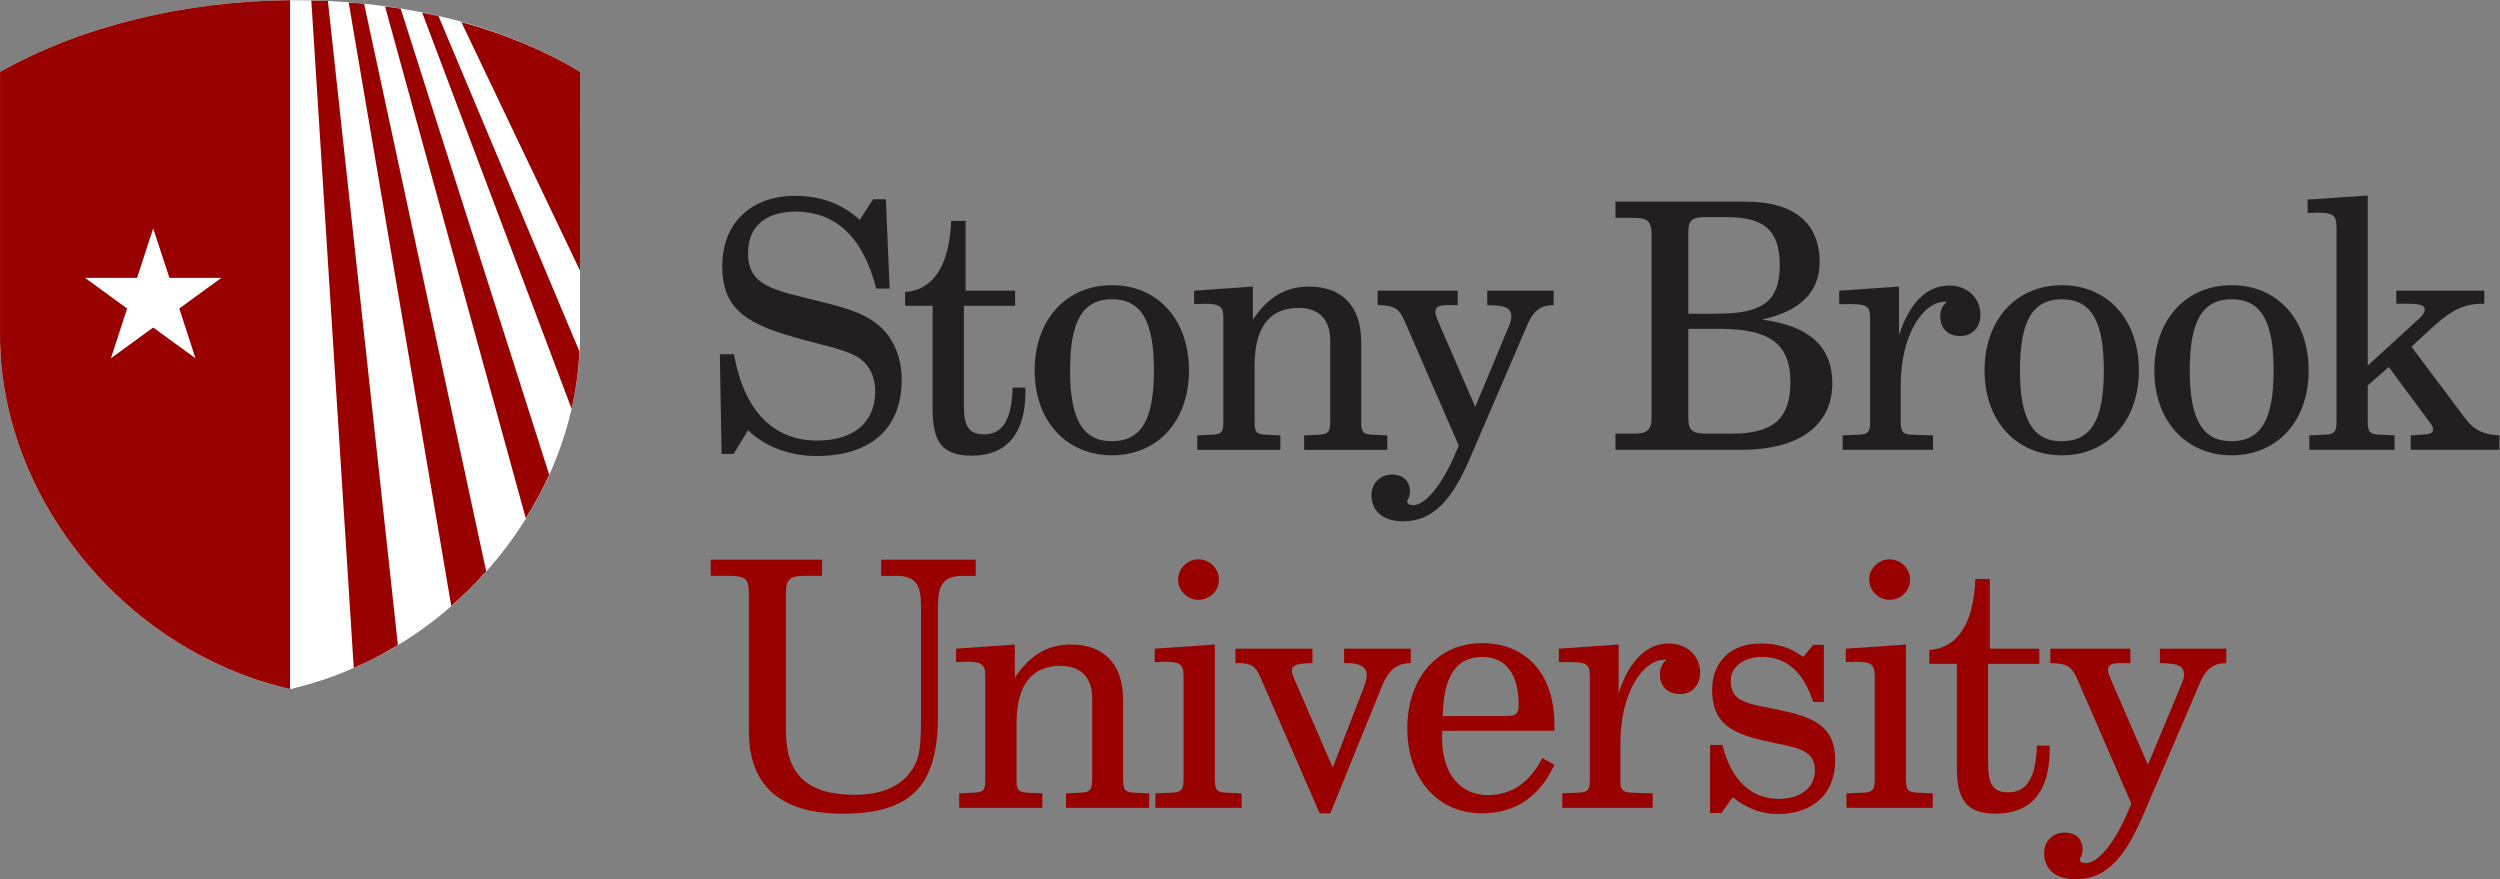 <?xml version="1.0" encoding="UTF-8" standalone="no"?>
<!-- Created with Inkscape (http://www.inkscape.org/) -->

<svg
   xmlns:dc="http://purl.org/dc/elements/1.1/"
   xmlns:cc="http://creativecommons.org/ns#"
   xmlns:rdf="http://www.w3.org/1999/02/22-rdf-syntax-ns#"
   xmlns:svg="http://www.w3.org/2000/svg"
   xmlns="http://www.w3.org/2000/svg"
   xmlns:sodipodi="http://sodipodi.sourceforge.net/DTD/sodipodi-0.dtd"
   xmlns:inkscape="http://www.inkscape.org/namespaces/inkscape"
   version="1.1"
   id="svg2"
   xml:space="preserve"
   width="232.72"
   height="81.853"
   viewBox="0 0 232.72 81.853"
   sodipodi:docname="sbu_logo.svg"
   inkscape:version="0.92.4 (5da689c313, 2019-01-14)"><rect x="0" y="0" width="232.72" height="81.853" fill="#808080" stroke="none"/><defs
     id="defs6" /><sodipodi:namedview
     pagecolor="#ffffff"
     bordercolor="#666666"
     borderopacity="1"
     objecttolerance="10"
     gridtolerance="10"
     guidetolerance="10"
     inkscape:pageopacity="0"
     inkscape:pageshadow="2"
     inkscape:window-width="2393"
     inkscape:window-height="1508"
     id="namedview4"
     showgrid="false"
     inkscape:zoom="5.955351"
     inkscape:cx="114.56354"
     inkscape:cy="15.928973"
     inkscape:window-x="4536"
     inkscape:window-y="344"
     inkscape:window-maximized="0"
     inkscape:current-layer="g10" /><g
     id="g10"
     inkscape:groupmode="layer"
     inkscape:label="ink_ext_XXXXXX"
     transform="matrix(1.333,0,0,-1.333,0,81.853)"><path
       inkscape:connector-curvature="0"
       id="path14"
       style="fill:#ffffff;fill-opacity:1;fill-rule:nonzero;stroke:none;stroke-width:0.1"
       d="m 40.506,56.377 c -11.291,6.893 -29.083,6.48 -40.504,0 V 38.303 C -0.134,28.57 6.133,19.505 14.612,15.316 c 1.867,-0.919 3.595,-1.557 5.645,-2.037 2.048,0.48 3.775,1.118 5.642,2.037 8.475,4.186 14.746,13.253 14.606,22.987 l 0.002,18.073" /><path
       inkscape:connector-curvature="0"
       id="path16"
       style="fill:#990000;fill-opacity:1;fill-rule:nonzero;stroke:none;stroke-width:0.1"
       d="m 33.952,21.505 -8.525,39.638 c -0.357,0.036 -0.718,0.058 -1.076,0.086 l 7.162,-42.14 c 0.863,0.751 1.678,1.56 2.439,2.417" /><path
       inkscape:connector-curvature="0"
       id="path18"
       style="fill:#990000;fill-opacity:1;fill-rule:nonzero;stroke:none;stroke-width:0.1"
       d="m 40.465,36.859 -9.842,23.422 c -0.377,0.087 -0.758,0.16 -1.139,0.235 L 39.916,32.862 c 0.3,1.307 0.48,2.644 0.549,3.997" /><path
       inkscape:connector-curvature="0"
       id="path20"
       style="fill:#990000;fill-opacity:1;fill-rule:nonzero;stroke:none;stroke-width:0.1"
       d="m 25.898,15.318 c 0.643,0.318 1.27,0.674 1.887,1.046 L 22.898,61.338 c -0.385,0.018 -0.771,0.016 -1.158,0.025 l 2.964,-46.598 c 0.396,0.175 0.79,0.353 1.194,0.553" /><path
       inkscape:connector-curvature="0"
       id="path22"
       style="fill:#990000;fill-opacity:1;fill-rule:nonzero;stroke:none;stroke-width:0.1"
       d="M 38.351,28.261 27.98,60.799 c -0.362,0.059 -0.728,0.105 -1.091,0.155 l 9.829,-35.75 c 0.611,0.981 1.158,2.002 1.633,3.056" /><path
       inkscape:connector-curvature="0"
       id="path24"
       style="fill:#990000;fill-opacity:1;fill-rule:nonzero;stroke:none;stroke-width:0.1"
       d="m 40.507,56.379 c -2.491,1.52 -5.308,2.664 -8.291,3.486 l 8.288,-17.362 0.003,13.876" /><path
       inkscape:connector-curvature="0"
       id="path26"
       style="fill:#990000;fill-opacity:1;fill-rule:nonzero;stroke:none;stroke-width:0.1"
       d="m 12.52,39.861 1.132,-3.475 -2.956,2.148 -2.95,-2.148 1.13,3.475 -2.939,2.141 h 3.634 l 1.126,3.455 1.133,-3.455 h 3.629 z M 0.002,56.379 V 38.306 C -0.136,28.572 6.132,19.505 14.611,15.318 c 1.866,-0.92 3.596,-1.557 5.643,-2.037 V 61.393 C 12.984,61.334 5.7,59.612 0.002,56.379" /><path
       inkscape:connector-curvature="0"
       id="path28"
       style="fill:#231f20;fill-opacity:1;fill-rule:nonzero;stroke:none;stroke-width:0.1"
       d="m 51.23,29.705 h -0.84 l -0.12,6.96 h 0.984 c 0.72,-3.96 2.736,-6.025 5.809,-6.025 2.616,0 4.056,1.32 4.056,3.433 0,1.008 -0.384,1.8 -1.056,2.28 -0.84,0.6 -2.184,0.84 -3.936,1.32 -3.84,1.032 -5.688,1.992 -5.688,5.161 0,2.976 1.992,4.896 5.112,4.896 1.752,0 3.289,-0.576 4.488,-1.68 l 0.936,1.44 h 0.888 l 0.264,-6.241 h -0.936 c -0.912,3.577 -2.808,5.377 -5.641,5.377 -2.112,0 -3.312,-1.056 -3.312,-2.904 0,-2.304 1.8,-2.568 4.992,-3.361 1.728,-0.432 3.168,-0.792 4.273,-1.8 0.936,-0.864 1.464,-2.16 1.464,-3.696 0,-3.336 -2.112,-5.305 -5.952,-5.305 -1.873,0 -3.625,0.672 -4.777,1.8 l -1.008,-1.656" /><path
       inkscape:connector-curvature="0"
       id="path30"
       style="fill:#231f20;fill-opacity:1;fill-rule:nonzero;stroke:none;stroke-width:0.1"
       d="m 63.207,40.049 v 0.961 c 1.968,0.144 3.096,1.848 3.216,4.968 h 1.009 v -4.873 h 3.456 v -1.056 h -3.577 v -6.936 c 0,-1.368 0.264,-2.04 1.416,-2.04 1.321,0 1.92,1.056 1.992,3.264 h 0.888 c 0,-0.096 0,-0.216 0,-0.312 0,-2.904 -1.319,-4.441 -3.744,-4.441 -2.16,0 -2.736,1.056 -2.736,3.312 v 7.152 h -1.92" /><path
       inkscape:connector-curvature="0"
       id="path32"
       style="fill:#231f20;fill-opacity:1;fill-rule:nonzero;stroke:none;stroke-width:0.1"
       d="m 77.631,30.593 c 2.111,0 2.951,1.56 2.951,4.944 0,3.384 -0.84,4.968 -2.928,4.968 -2.088,0 -2.928,-1.584 -2.928,-4.968 0,-3.36 0.863,-4.944 2.904,-4.944 z m 0.023,10.897 c 3.168,0 5.377,-2.377 5.377,-5.953 0,-3.576 -2.232,-5.928 -5.377,-5.928 -3.144,0 -5.4,2.352 -5.4,5.928 0,3.576 2.232,5.953 5.4,5.953" /><path
       inkscape:connector-curvature="0"
       id="path34"
       style="fill:#231f20;fill-opacity:1;fill-rule:nonzero;stroke:none;stroke-width:0.1"
       d="m 83.606,31.001 1.032,0.048 c 0.673,0.024 0.792,0.192 0.792,0.888 v 7.296 c 0,0.792 -0.287,0.96 -1.32,0.96 -0.216,0 -0.455,-0.024 -0.72,-0.024 v 0.936 l 4.104,0.288 v -2.304 c 1.08,1.584 2.28,2.304 3.937,2.304 2.28,0 3.624,-1.368 3.624,-3.841 v -5.616 c 0,-0.697 0.144,-0.864 0.792,-0.888 l 1.032,-0.048 v -1.009 h -5.809 v 1.009 l 1.032,0.048 c 0.624,0.024 0.792,0.192 0.792,0.888 v 5.712 c 0,1.44 -0.792,2.257 -2.208,2.257 -2.017,0 -3.072,-1.345 -3.072,-4.009 v -3.96 c 0,-0.672 0.096,-0.864 0.792,-0.888 l 1.008,-0.048 v -1.009 h -5.809 v 1.009" /><path
       inkscape:connector-curvature="0"
       id="path36"
       style="fill:#231f20;fill-opacity:1;fill-rule:nonzero;stroke:none;stroke-width:0.1"
       d="m 98.053,39.066 c -0.168,0.36 -0.359,0.648 -0.551,0.768 -0.289,0.192 -0.721,0.264 -1.297,0.264 v 1.008 h 5.593 v -1.008 c -0.24,0 -0.432,0 -0.6,0 -0.696,0 -0.96,-0.072 -0.96,-0.504 0,-0.144 0.096,-0.384 0.24,-0.744 l 2.544,-5.856 2.4,5.76 c 0.048,0.144 0.12,0.288 0.12,0.528 0,0.672 -0.479,0.792 -1.68,0.816 v 1.008 h 4.633 v -1.008 c -0.888,0 -1.416,-0.408 -1.8,-1.296 l -4.057,-9.432 C 101.39,26.465 100.07,25 97.982,25 c -1.416,0 -2.208,0.72 -2.208,1.849 0,0.792 0.6,1.416 1.44,1.416 0.769,0 1.248,-0.456 1.248,-1.177 0,-0.408 -0.191,-0.6 -0.191,-0.696 0,-0.168 0.145,-0.264 0.432,-0.264 0.767,0 1.968,1.272 3,3.768 l 0.168,0.384 -3.817,8.785" /><path
       inkscape:connector-curvature="0"
       id="path38"
       style="fill:#231f20;fill-opacity:1;fill-rule:nonzero;stroke:none;stroke-width:0.1"
       d="m 117.902,32.249 c 0,-0.888 0.24,-1.128 1.32,-1.128 h 1.704 c 2.857,0 4.105,1.008 4.105,3.6 0,2.736 -1.513,3.72 -4.969,3.72 h -2.16 z m 0,7.249 h 1.92 c 3.096,0 4.465,0.72 4.465,3.384 0,2.424 -1.08,3.36 -3.673,3.36 h -1.512 c -0.984,0 -1.2,-0.24 -1.2,-1.056 z m -5.089,-8.377 h 1.248 c 0.961,0 1.272,0.216 1.272,1.152 v 12.769 c 0,0.936 -0.311,1.152 -1.272,1.152 h -1.248 v 1.129 h 9.073 c 3.408,0 5.185,-1.488 5.185,-4.225 0,-2.064 -1.345,-3.432 -4.032,-4.008 3.311,-0.432 4.919,-1.896 4.919,-4.441 0,-2.904 -2.255,-4.656 -6.36,-4.656 h -8.785 v 1.128" /><path
       inkscape:connector-curvature="0"
       id="path40"
       style="fill:#231f20;fill-opacity:1;fill-rule:nonzero;stroke:none;stroke-width:0.1"
       d="m 133.526,31.049 1.464,-0.048 v -1.009 h -6.313 v 1.009 l 1.128,0.048 c 0.672,0.024 0.792,0.216 0.792,0.888 v 7.296 c 0,0.84 -0.311,0.936 -1.439,0.936 -0.217,0 -0.456,0 -0.721,0 v 0.936 l 4.177,0.288 v -3.384 c 0.744,2.28 1.968,3.456 3.504,3.456 1.297,0 2.184,-0.888 2.184,-2.04 0,-0.888 -0.6,-1.488 -1.392,-1.488 -0.888,0 -1.416,0.552 -1.416,1.368 0,0.431 0.168,0.816 0.48,1.032 -0.048,0 -0.096,0 -0.144,0 -1.512,0 -3.096,-2.28 -3.096,-5.832 v -2.568 c 0,-0.672 0.12,-0.864 0.792,-0.888" /><path
       inkscape:connector-curvature="0"
       id="path42"
       style="fill:#231f20;fill-opacity:1;fill-rule:nonzero;stroke:none;stroke-width:0.1"
       d="m 143.965,30.593 c 2.113,0 2.952,1.56 2.952,4.944 0,3.384 -0.839,4.968 -2.927,4.968 -2.088,0 -2.929,-1.584 -2.929,-4.968 0,-3.36 0.864,-4.944 2.904,-4.944 z m 0.025,10.897 c 3.168,0 5.376,-2.377 5.376,-5.953 0,-3.576 -2.232,-5.928 -5.376,-5.928 -3.145,0 -5.401,2.352 -5.401,5.928 0,3.576 2.233,5.953 5.401,5.953" /><path
       inkscape:connector-curvature="0"
       id="path44"
       style="fill:#231f20;fill-opacity:1;fill-rule:nonzero;stroke:none;stroke-width:0.1"
       d="m 155.821,30.593 c 2.112,0 2.952,1.56 2.952,4.944 0,3.384 -0.84,4.968 -2.928,4.968 -2.088,0 -2.928,-1.584 -2.928,-4.968 0,-3.36 0.864,-4.944 2.904,-4.944 z m 0.024,10.897 c 3.168,0 5.376,-2.377 5.376,-5.953 0,-3.576 -2.231,-5.928 -5.376,-5.928 -3.144,0 -5.4,2.352 -5.4,5.928 0,3.576 2.232,5.953 5.4,5.953" /><path
       inkscape:connector-curvature="0"
       id="path46"
       style="fill:#231f20;fill-opacity:1;fill-rule:nonzero;stroke:none;stroke-width:0.1"
       d="m 161.269,31.001 1.08,0.048 c 0.672,0.024 0.817,0.216 0.817,0.888 v 13.657 c 0,0.792 -0.289,0.96 -1.321,0.96 -0.192,0 -0.432,-0.024 -0.696,-0.024 v 0.936 l 4.2,0.288 V 35.873 l 3.696,3.384 c 0.168,0.168 0.288,0.408 0.288,0.528 0,0.312 -0.383,0.408 -1.223,0.408 h -0.769 v 0.912 h 6.145 v -0.912 c -0.048,0 -0.096,0 -0.144,0 -1.56,0 -2.496,-0.744 -3.72,-1.872 l -1.224,-1.128 3.768,-5.016 c 0.6,-0.816 1.272,-1.128 2.376,-1.176 v -1.009 h -6.193 v 1.009 l 0.721,0.048 c 0.552,0.024 0.84,0.072 0.84,0.36 0,0.192 -0.096,0.312 -0.216,0.48 l -2.881,3.889 -1.464,-1.296 v -2.544 c 0,-0.697 0.145,-0.864 0.817,-0.888 l 1.055,-0.048 v -1.009 h -5.952 v 1.009" /><path
       inkscape:connector-curvature="0"
       id="path48"
       style="fill:#990000;fill-opacity:1;fill-rule:nonzero;stroke:none;stroke-width:0.1"
       d="m 57.406,22.322 v -1.129 h -1.248 c -0.96,0 -1.272,-0.239 -1.272,-1.152 v -9.697 c 0,-3.048 1.512,-4.441 4.8,-4.441 2.161,0 3.601,0.768 4.273,2.232 0.312,0.672 0.36,1.777 0.36,3.336 v 7.561 c 0,1.464 -0.312,2.16 -1.728,2.16 h -1.055 v 1.129 h 6.6 v -1.129 h -0.888 c -1.368,0 -1.752,-0.624 -1.752,-2.16 v -7.656 c 0,-4.704 -1.728,-6.793 -6.648,-6.793 -4.345,0 -6.553,1.945 -6.553,5.785 v 9.673 c 0,0.912 -0.263,1.152 -1.272,1.152 h -1.391 v 1.129 h 7.776" /><path
       inkscape:connector-curvature="0"
       id="path50"
       style="fill:#990000;fill-opacity:1;fill-rule:nonzero;stroke:none;stroke-width:0.1"
       d="m 66.981,6.001 1.032,0.048 c 0.672,0.024 0.792,0.192 0.792,0.888 v 7.296 c 0,0.792 -0.288,0.96 -1.32,0.96 -0.216,0 -0.456,-0.024 -0.72,-0.024 v 0.936 l 4.104,0.288 v -2.304 c 1.08,1.584 2.281,2.304 3.938,2.304 2.279,0 3.623,-1.368 3.623,-3.841 V 6.937 c 0,-0.696 0.144,-0.864 0.793,-0.888 L 80.254,6.001 V 4.993 h -5.809 v 1.009 l 1.033,0.048 c 0.623,0.024 0.791,0.192 0.791,0.888 v 5.712 c 0,1.44 -0.791,2.257 -2.207,2.257 -2.018,0 -3.072,-1.345 -3.072,-4.009 V 6.937 c 0,-0.672 0.096,-0.864 0.791,-0.888 L 72.79,6.001 V 4.993 h -5.808 v 1.009" /><path
       inkscape:connector-curvature="0"
       id="path52"
       style="fill:#990000;fill-opacity:1;fill-rule:nonzero;stroke:none;stroke-width:0.1"
       d="m 85.125,20.93 c 0,-0.792 -0.648,-1.416 -1.44,-1.416 -0.793,0 -1.416,0.672 -1.416,1.416 0,0.768 0.648,1.416 1.416,1.416 0.768,0 1.44,-0.624 1.44,-1.416 z M 80.686,6.001 81.838,6.049 c 0.672,0.024 0.814,0.216 0.814,0.888 v 7.296 c 0,0.792 -0.287,0.96 -1.318,0.96 -0.193,0 -0.434,-0.024 -0.697,-0.024 v 0.936 l 4.201,0.288 V 6.937 c 0,-0.696 0.143,-0.864 0.816,-0.888 L 86.709,6.001 V 4.993 h -6.024 v 1.009" /><path
       inkscape:connector-curvature="0"
       id="path54"
       style="fill:#990000;fill-opacity:1;fill-rule:nonzero;stroke:none;stroke-width:0.1"
       d="m 92.157,4.609 -4.152,9.529 c -0.31,0.743 -0.646,0.96 -1.559,0.96 -0.072,0 -0.121,0 -0.168,0 v 1.008 h 5.375 v -1.008 c -1.008,-0.024 -1.439,-0.096 -1.439,-0.552 0,-0.144 0.096,-0.384 0.264,-0.768 l 2.592,-5.977 2.137,5.521 c 0.144,0.384 0.24,0.696 0.24,0.96 0,0.504 -0.455,0.816 -1.32,0.816 -0.072,0 -0.168,0 -0.264,0 v 1.008 H 98.518 V 15.098 C 97.438,15.074 96.934,14.545 96.477,13.418 L 92.901,4.609 h -0.744" /><path
       inkscape:connector-curvature="0"
       id="path56"
       style="fill:#990000;fill-opacity:1;fill-rule:nonzero;stroke:none;stroke-width:0.1"
       d="m 105.213,11.402 c 0.625,0 0.84,0.144 0.84,0.768 0,2.184 -0.912,3.36 -2.543,3.36 -1.824,0 -2.713,-1.368 -2.761,-4.128 z m -4.511,-1.513 c 0,-2.545 1.295,-4.008 3.191,-4.008 1.656,0 2.93,0.864 3.816,2.592 l 0.84,-0.48 c -1.054,-2.257 -2.759,-3.385 -5.064,-3.385 -3.024,0 -5.207,2.329 -5.207,5.929 0,3.576 2.16,5.953 5.207,5.953 3.098,0 5.064,-2.136 5.064,-5.689 0,-0.144 0,-0.288 0,-0.432 h -7.824 c 0,-0.168 -0.023,-0.312 -0.023,-0.48" /><path
       inkscape:connector-curvature="0"
       id="path58"
       style="fill:#990000;fill-opacity:1;fill-rule:nonzero;stroke:none;stroke-width:0.1"
       d="m 113.95,6.049 1.465,-0.048 V 4.993 h -6.313 v 1.009 l 1.127,0.048 c 0.672,0.024 0.793,0.216 0.793,0.888 v 7.296 c 0,0.84 -0.313,0.936 -1.441,0.936 -0.215,0 -0.456,0 -0.719,0 v 0.936 l 4.176,0.288 v -3.384 c 0.744,2.28 1.968,3.456 3.504,3.456 1.296,0 2.183,-0.888 2.183,-2.04 0,-0.888 -0.6,-1.488 -1.391,-1.488 -0.888,0 -1.416,0.552 -1.416,1.368 0,0.431 0.168,0.816 0.479,1.032 -0.047,0 -0.096,0 -0.143,0 -1.513,0 -3.097,-2.28 -3.097,-5.832 V 6.937 c 0,-0.672 0.121,-0.864 0.793,-0.888" /><path
       inkscape:connector-curvature="0"
       id="path60"
       style="fill:#990000;fill-opacity:1;fill-rule:nonzero;stroke:none;stroke-width:0.1"
       d="m 120.284,9.385 c 0.601,-2.472 2.017,-3.768 3.937,-3.768 1.535,0 2.52,0.792 2.52,1.992 0,1.272 -0.959,1.536 -2.52,1.848 -2.904,0.6 -4.656,1.104 -4.656,3.769 0,1.992 1.344,3.24 3.336,3.24 1.152,0 2.039,-0.216 3.023,-0.936 l 0.698,0.84 h 0.744 v -3.984 h -0.744 c -0.672,2.089 -1.873,3.144 -3.577,3.144 -1.345,0 -2.185,-0.744 -2.185,-1.656 0,-1.416 1.033,-1.584 3,-1.968 2.834,-0.552 4.297,-1.2 4.297,-3.6 0,-2.304 -1.512,-3.745 -4.008,-3.745 -1.129,0 -2.137,0.361 -3.145,1.176 l -0.793,-1.104 h -0.791 v 4.752 h 0.864" /><path
       inkscape:connector-curvature="0"
       id="path62"
       style="fill:#990000;fill-opacity:1;fill-rule:nonzero;stroke:none;stroke-width:0.1"
       d="m 133.387,20.93 c 0,-0.792 -0.646,-1.416 -1.439,-1.416 -0.791,0 -1.416,0.672 -1.416,1.416 0,0.768 0.648,1.416 1.416,1.416 0.767,0 1.439,-0.624 1.439,-1.416 z M 128.948,6.001 130.1,6.049 c 0.672,0.024 0.817,0.216 0.817,0.888 v 7.296 c 0,0.792 -0.29,0.96 -1.321,0.96 -0.193,0 -0.431,-0.024 -0.697,-0.024 v 0.936 l 4.201,0.288 V 6.937 c 0,-0.696 0.145,-0.864 0.817,-0.888 l 1.056,-0.048 V 4.993 h -6.025 v 1.009" /><path
       inkscape:connector-curvature="0"
       id="path64"
       style="fill:#990000;fill-opacity:1;fill-rule:nonzero;stroke:none;stroke-width:0.1"
       d="m 134.731,15.049 v 0.961 c 1.969,0.144 3.098,1.848 3.217,4.968 h 1.008 v -4.873 h 3.457 v -1.056 h -3.577 V 8.113 c 0,-1.368 0.264,-2.04 1.416,-2.04 1.321,0 1.92,1.056 1.993,3.264 h 0.888 c 0,-0.096 0,-0.216 0,-0.312 0,-2.904 -1.32,-4.441 -3.746,-4.441 -2.16,0 -2.736,1.056 -2.736,3.312 v 7.152 h -1.92" /><path
       inkscape:connector-curvature="0"
       id="path66"
       style="fill:#990000;fill-opacity:1;fill-rule:nonzero;stroke:none;stroke-width:0.1"
       d="m 145.028,14.066 c -0.168,0.36 -0.361,0.648 -0.553,0.768 -0.287,0.192 -0.721,0.264 -1.295,0.264 v 1.008 h 5.592 v -1.008 c -0.24,0 -0.432,0 -0.6,0 -0.697,0 -0.961,-0.072 -0.961,-0.504 0,-0.144 0.096,-0.384 0.241,-0.744 l 2.545,-5.856 2.4,5.76 c 0.047,0.144 0.119,0.288 0.119,0.528 0,0.672 -0.48,0.792 -1.68,0.816 v 1.008 h 4.633 v -1.008 c -0.888,0 -1.418,-0.408 -1.801,-1.296 L 149.612,4.369 C 148.364,1.464 147.043,0 144.956,0 c -1.416,0 -2.209,0.72 -2.209,1.849 0,0.792 0.601,1.416 1.441,1.416 0.768,0 1.248,-0.456 1.248,-1.177 0,-0.408 -0.193,-0.6 -0.193,-0.696 0,-0.168 0.144,-0.264 0.433,-0.264 0.768,0 1.967,1.272 3,3.768 l 0.168,0.384 -3.816,8.785" /></g></svg>